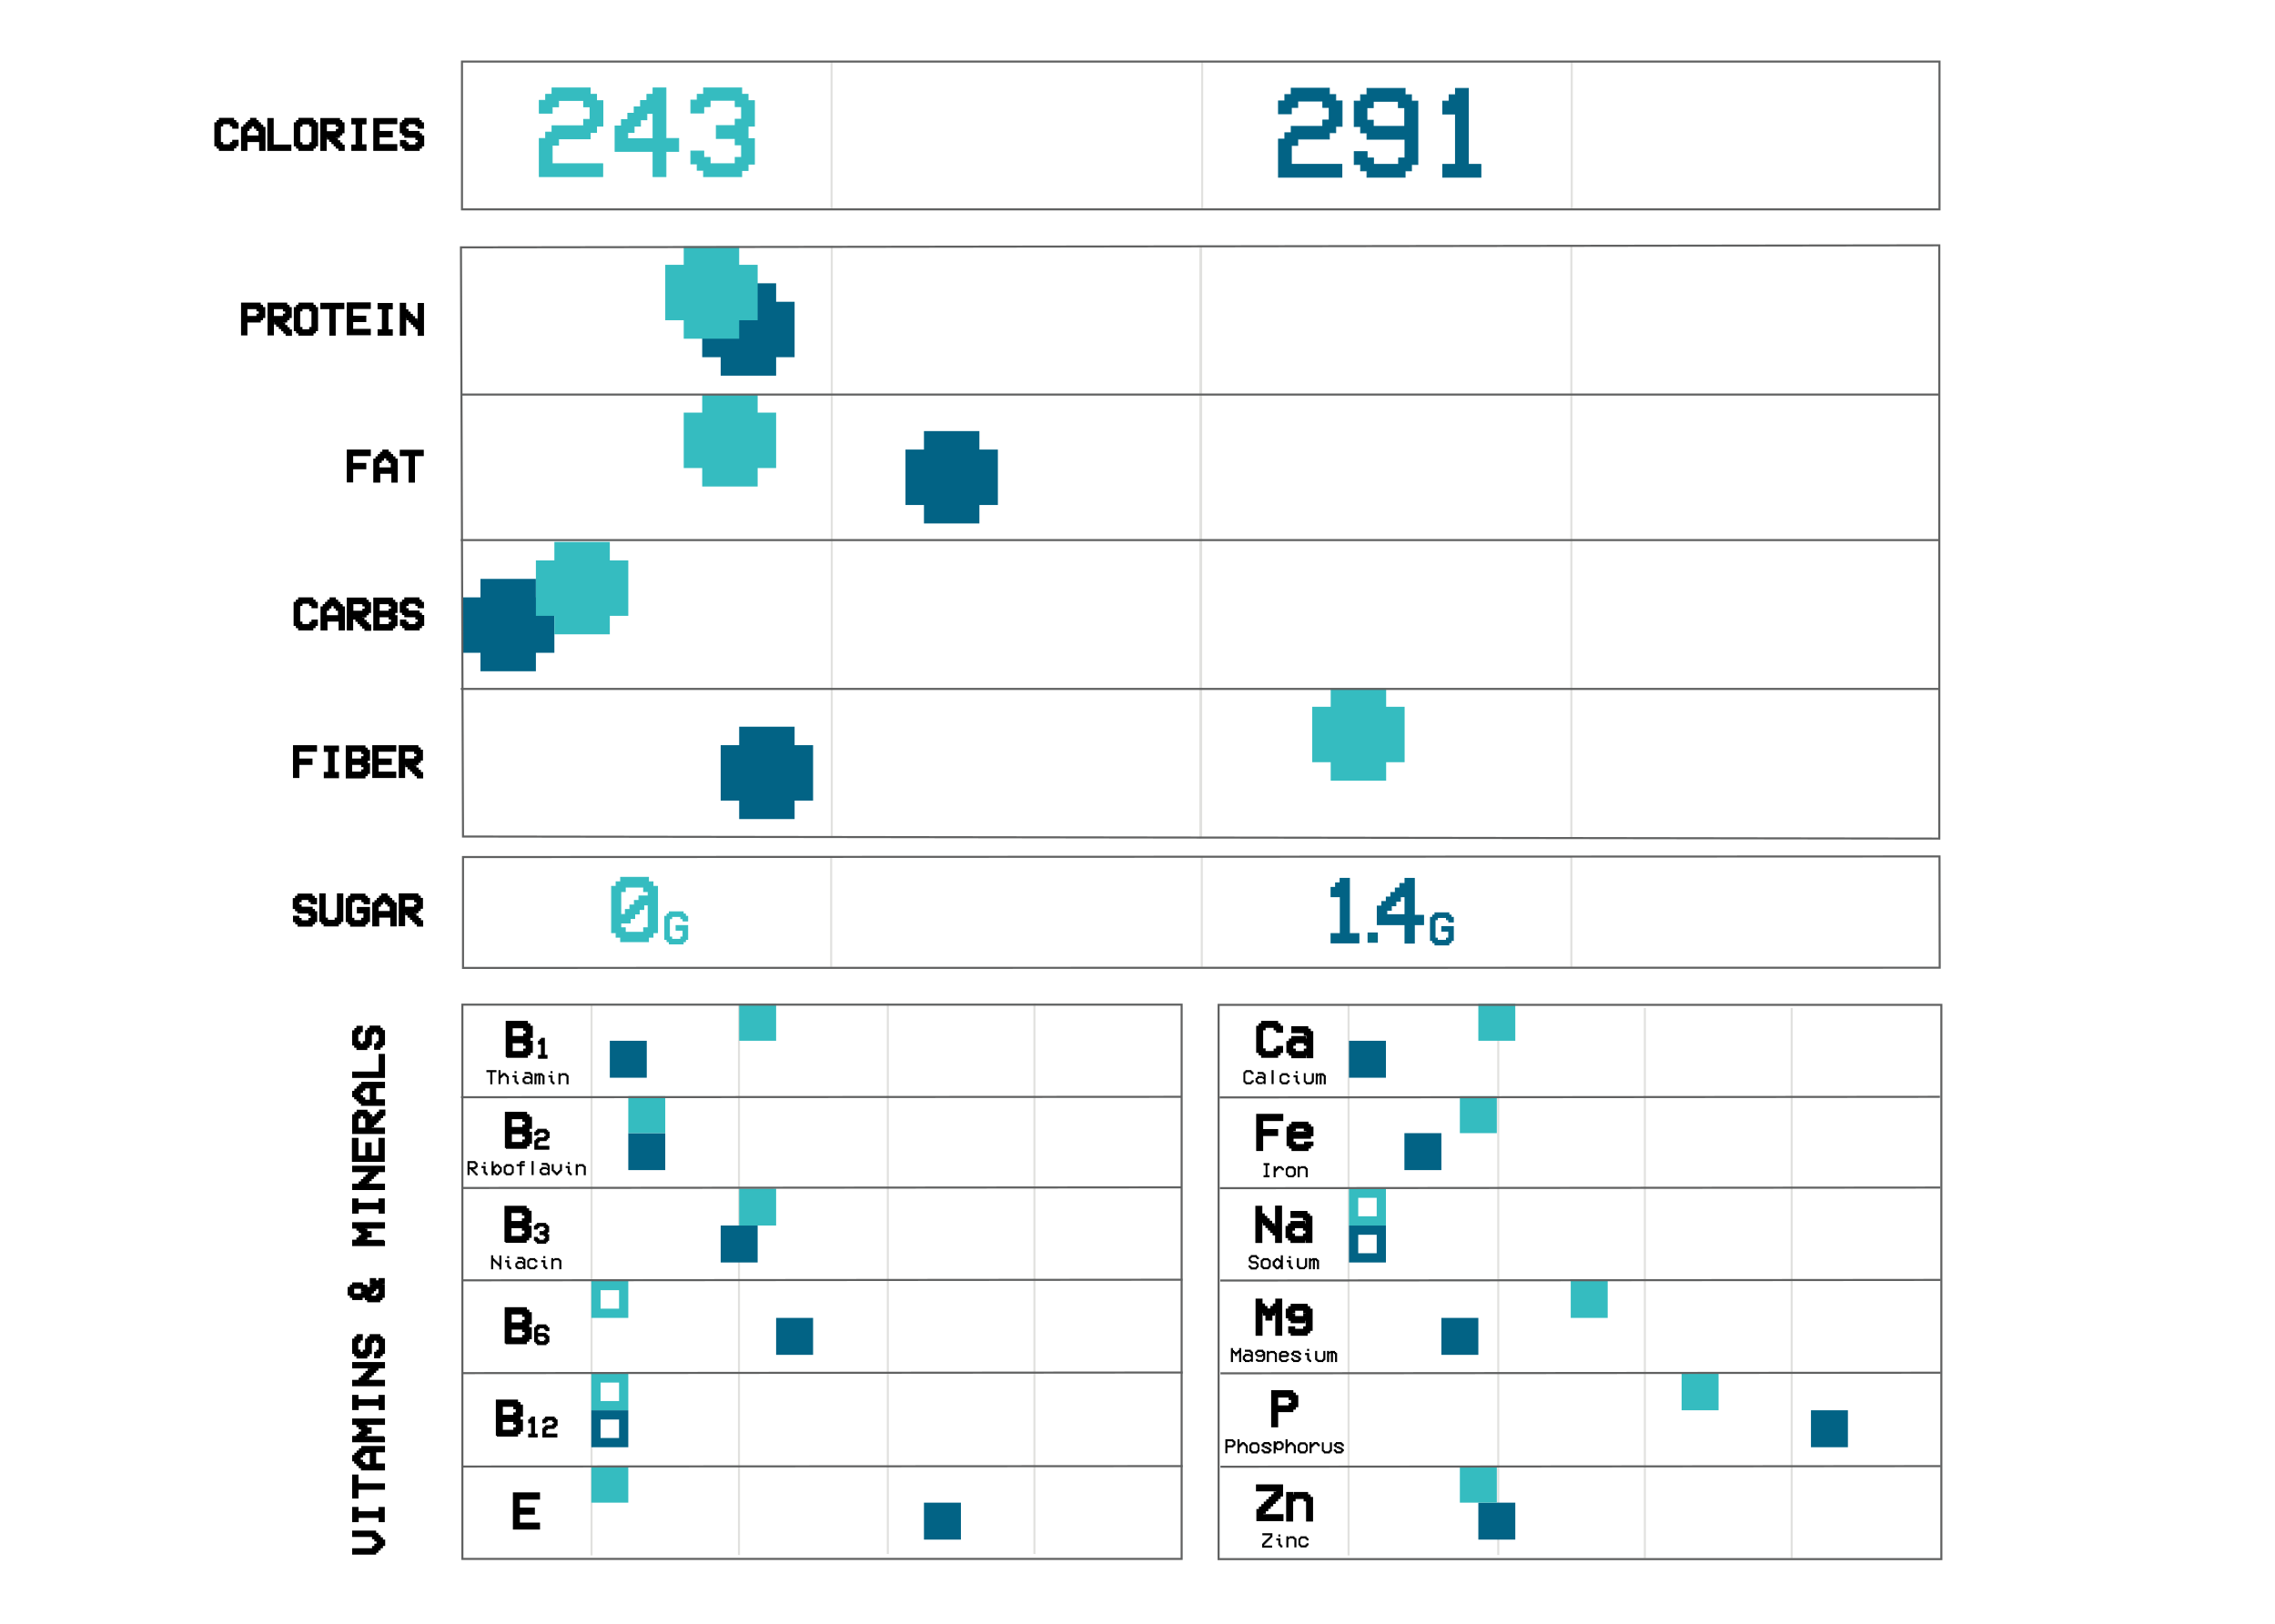 <?xml version="1.0" encoding="utf-8"?>
<!-- Generator: Adobe Illustrator 25.2.3, SVG Export Plug-In . SVG Version: 6.00 Build 0)  -->
<svg version="1.1" xmlns="http://www.w3.org/2000/svg" xmlns:xlink="http://www.w3.org/1999/xlink" x="0px" y="0px"
	 viewBox="0 0 1108 791" style="enable-background:new 0 0 1108 791;" xml:space="preserve">
<style type="text/css">
	.st0{opacity:0.15;}
	.st1{opacity:0.15;fill:#BEBFB9;}
	.st2{fill:none;stroke:#E1E1DF;stroke-miterlimit:10;}
	.st3{stroke:#000000;stroke-miterlimit:10;}
	.st4{stroke:#000000;stroke-width:0.5;stroke-miterlimit:10;}
	.st5{fill:#03464F;}
	.st6{fill:#03464F;stroke:#03464F;stroke-width:0.5;stroke-miterlimit:10;}
	.st7{fill:#026385;}
	.st8{fill:#026385;stroke:#026385;stroke-width:0.5;stroke-miterlimit:10;}
	.st9{fill:#036C84;stroke:#026385;stroke-width:0.5;stroke-miterlimit:10;}
	.st10{fill:#018F9F;}
	.st11{fill:#018F9F;stroke:#018F9F;stroke-width:0.5;stroke-miterlimit:10;}
	.st12{fill:#35BCC0;}
	.st13{fill:#35BCC0;stroke:#35BCC0;stroke-width:0.5;stroke-miterlimit:10;}
	.st14{fill:none;stroke:#606161;stroke-miterlimit:10;}
</style>
<g id="layout">
</g>
<g id="GUIDES">
	<line class="st2" x1="404.8" y1="417.5" x2="404.8" y2="471"/>
	<line class="st2" x1="585.3" y1="417.5" x2="585.3" y2="471"/>
	<line class="st2" x1="765.3" y1="417.5" x2="765.3" y2="471"/>
	<line class="st2" x1="405" y1="30" x2="405" y2="102"/>
	<line class="st2" x1="585.5" y1="30" x2="585.5" y2="102"/>
	<line class="st2" x1="765.5" y1="30" x2="765.5" y2="102"/>
	<line class="st2" x1="405.1" y1="119.8" x2="405.1" y2="407.6"/>
	<line class="st2" x1="585" y1="120" x2="585" y2="407.8"/>
	<line class="st2" x1="584.6" y1="120.6" x2="584.6" y2="408.4"/>
	<line class="st2" x1="765.3" y1="120" x2="765.3" y2="407.8"/>
	<g>
		<path class="st3" d="M120,156.5v6.4h-2.1v-15h8.6v1.1h1.1v1.1h1.1v4.3h-1.1v1.1h-1.1v1.1H120z M120,150.1v4.3h5.4v-1.1h1.1v-2.1
			h-1.1v-1.1H120z"/>
		<path class="st3" d="M134,156.5h-1.1v6.4h-2.1v-15h8.6v1.1h1.1v1.1h1.1v4.3h-1.1v1.1h-1.1v1.1h-2.1v1.1h1.1v1.1h1.1v1.1h1.1v1.1
			h1.1v2.1h-2.1v-1.1h-1.1v-1.1h-1.1v-1.1h-1.1v-1.1H135v-1.1H134V156.5z M132.9,150.1v4.3h5.4v-1.1h1.1v-2.1h-1.1v-1.1H132.9z"/>
		<path class="st3" d="M145.8,149v-1.1h6.4v1.1h1.1v1.1h1.1v10.7h-1.1v1.1h-1.1v1.1h-6.4v-1.1h-1.1v-1.1h-1.1v-10.7h1.1V149H145.8z
			 M151.1,150.1h-4.3v1.1h-1.1v8.6h1.1v1.1h4.3v-1.1h1.1v-8.6h-1.1V150.1z"/>
		<path class="st3" d="M160.8,150.1h-4.3v-2.1h10.7v2.1H163V163h-2.1V150.1z"/>
		<path class="st3" d="M180.1,147.9v2.1h-8.6v4.3h6.4v2.1h-6.4v4.3h8.6v2.1h-10.7v-15H180.1z"/>
		<path class="st3" d="M184.4,163v-2.1h2.1v-10.7h-2.1v-2.1h6.4v2.1h-2.1v10.7h2.1v2.1H184.4z"/>
		<path class="st3" d="M197.3,154.4v8.6h-2.1v-15h2.1v3.2h1.1v1.1h1.1v1.1h1.1v1.1h1.1v1.1h1.1v1.1h1.1v-8.6h2.1v15h-2.1v-3.2h-1.1
			v-1.1h-1.1v-1.1h-1.1v-1.1h-1.1v-1.1h-1.1v-1.1H197.3z"/>
	</g>
	<g>
		<path class="st3" d="M180.1,219.6v2.1h-8.6v4.3h6.4v2.1h-6.4v6.4h-2.1v-15H180.1z"/>
		<path class="st3" d="M184.4,234.6h-2.1v-10.7h1.1v-1.1h1.1v-1.1h1.1v-1.1h1.1v-1.1h2.1v1.1h1.1v1.1h1.1v1.1h1.1v1.1h1.1v10.7h-2.1
			v-4.3h-6.4V234.6z M184.4,228.2h6.4V225h-1.1v-1.1h-1.1v-1.1h-2.1v1.1h-1.1v1.1h-1.1V228.2z"/>
		<path class="st3" d="M199.5,221.7h-4.3v-2.1h10.7v2.1h-4.3v12.9h-2.1V221.7z"/>
	</g>
	<g>
		<path class="st3" d="M146.8,304.5h4.3v-1.1h1.1v-1.1h2.1v2.1h-1.1v1.1h-1.1v1.1h-6.4v-1.1h-1.1v-1.1h-1.1v-10.7h1.1v-1.1h1.1v-1.1
			h6.4v1.1h1.1v1.1h1.1v2.1h-2.1v-1.1h-1.1v-1.1h-4.3v1.1h-1.1v8.6h1.1V304.5z"/>
		<path class="st3" d="M158.7,306.6h-2.1v-10.7h1.1v-1.1h1.1v-1.1h1.1v-1.1h1.1v-1.1h2.1v1.1h1.1v1.1h1.1v1.1h1.1v1.1h1.1v10.7h-2.1
			v-4.3h-6.4V306.6z M158.7,300.2h6.4V297H164v-1.1H163v-1.1h-2.1v1.1h-1.1v1.1h-1.1V300.2z"/>
		<path class="st3" d="M172.6,300.2h-1.1v6.4h-2.1v-15h8.6v1.1h1.1v1.1h1.1v4.3h-1.1v1.1H178v1.1h-2.1v1.1h1.1v1.1h1.1v1.1h1.1v1.1
			h1.1v2.1H178v-1.1h-1.1v-1.1h-1.1v-1.1h-1.1v-1.1h-1.1v-1.1h-1.1V300.2z M171.6,293.7v4.3h5.4V297h1.1v-2.1h-1.1v-1.1H171.6z"/>
		<path class="st3" d="M182.3,306.6v-15h8.6v1.1h1.1v1.1h1.1v4.3H192v2.1h1.1v4.3H192v1.1h-1.1v1.1H182.3z M184.4,298h5.4V297h1.1
			v-2.1h-1.1v-1.1h-5.4V298z M184.4,304.5h5.4v-1.1h1.1v-2.1h-1.1v-1.1h-5.4V304.5z"/>
		<path class="st3" d="M204.9,293.7h1.1v2.1h-2.1v-1.1h-1.1v-1.1h-4.3v1.1h-1.1v2.1h1.1v1.1h5.4v1.1h1.1v1.1h1.1v4.3h-1.1v1.1h-1.1
			v1.1h-6.4v-1.1h-1.1v-1.1h-1.1v-2.1h2.1v1.1h1.1v1.1h4.3v-1.1h1.1v-2.1h-1.1v-1.1h-5.4v-1.1h-1.1V298h-1.1v-4.3h1.1v-1.1h1.1v-1.1
			h6.4v1.1h1.1V293.7z"/>
	</g>
	<g>
		<path class="st3" d="M153.9,363.6v2.1h-8.6v4.3h6.4v2.1h-6.4v6.4h-2.1v-15H153.9z"/>
		<path class="st3" d="M158.2,378.6v-2.1h2.1v-10.7h-2.1v-2.1h6.4v2.1h-2.1v10.7h2.1v2.1H158.2z"/>
		<path class="st3" d="M168.9,378.6v-15h8.6v1.1h1.1v1.1h1.1v4.3h-1.1v2.1h1.1v4.3h-1.1v1.1h-1.1v1.1H168.9z M171,370h5.4v-1.1h1.1
			v-2.1h-1.1v-1.1H171V370z M171,376.4h5.4v-1.1h1.1v-2.1h-1.1v-1.1H171V376.4z"/>
		<path class="st3" d="M192.5,363.6v2.1h-8.6v4.3h6.4v2.1h-6.4v4.3h8.6v2.1h-10.7v-15H192.5z"/>
		<path class="st3" d="M197.9,372.1h-1.1v6.4h-2.1v-15h8.6v1.1h1.1v1.1h1.1v4.3h-1.1v1.1h-1.1v1.1h-2.1v1.1h1.1v1.1h1.1v1.1h1.1v1.1
			h1.1v2.1h-2.1v-1.1h-1.1v-1.1h-1.1v-1.1h-1.1v-1.1H199v-1.1h-1.1V372.1z M196.8,365.7v4.3h5.4v-1.1h1.1v-2.1h-1.1v-1.1H196.8z"/>
	</g>
	<g>
		<path class="st3" d="M152.8,437.9h1.1v2.1h-2.1V439h-1.1v-1.1h-4.3v1.1h-1.1v2.1h1.1v1.1h5.4v1.1h1.1v1.1h1.1v4.3h-1.1v1.1h-1.1
			v1.1h-6.4v-1.1h-1.1v-1.1h-1.1v-2.1h2.1v1.1h1.1v1.1h4.3v-1.1h1.1v-2.1h-1.1v-1.1h-5.4v-1.1h-1.1v-1.1h-1.1v-4.3h1.1v-1.1h1.1
			v-1.1h6.4v1.1h1.1V437.9z"/>
		<path class="st3" d="M157.1,448.6H156v-12.9h2.1v11.8h1.1v1.1h4.3v-1.1h1.1v-11.8h2.1v12.9h-1.1v1.1h-1.1v1.1h-6.4v-1.1h-1.1
			V448.6z"/>
		<path class="st3" d="M178.6,437.9h1.1v2.1h-2.1V439h-1.1v-1.1h-4.3v1.1H171v8.6h1.1v1.1h4.3v-1.1h1.1v-3.2h-3.2v-2.1h5.4v6.4h-1.1
			v1.1h-1.1v1.1H171v-1.1H170v-1.1h-1.1v-10.7h1.1v-1.1h1.1v-1.1h6.4v1.1h1.1V437.9z"/>
		<path class="st3" d="M183.9,450.8h-2.1V440h1.1V439h1.1v-1.1h1.1v-1.1h1.1v-1.1h2.1v1.1h1.1v1.1h1.1v1.1h1.1v1.1h1.1v10.7h-2.1
			v-4.3h-6.4V450.8z M183.9,444.3h6.4v-3.2h-1.1V440h-1.1V439h-2.1v1.1H185v1.1h-1.1V444.3z"/>
		<path class="st3" d="M197.9,444.3h-1.1v6.4h-2.1v-15h8.6v1.1h1.1v1.1h1.1v4.3h-1.1v1.1h-1.1v1.1h-2.1v1.1h1.1v1.1h1.1v1.1h1.1v1.1
			h1.1v2.1h-2.1v-1.1h-1.1v-1.1h-1.1v-1.1h-1.1v-1.1H199v-1.1h-1.1V444.3z M196.8,437.9v4.3h5.4v-1.1h1.1V439h-1.1v-1.1H196.8z"/>
	</g>
	<g>
		<path class="st3" d="M108.2,70.8h4.3v-1.1h1.1v-1.1h2.1v2.1h-1.1v1.1h-1.1V73h-6.4v-1.1H106v-1.1h-1.1V60.1h1.1V59h1.1v-1.1h6.4
			V59h1.1v1.1h1.1v2.1h-2.1v-1.1h-1.1v-1.1h-4.3v1.1h-1.1v8.6h1.1V70.8z"/>
		<path class="st3" d="M120,73h-2.1V62.2h1.1v-1.1h1.1v-1.1h1.1V59h1.1v-1.1h2.1V59h1.1v1.1h1.1v1.1h1.1v1.1h1.1V73h-2.1v-4.3H120
			V73z M120,66.5h6.4v-3.2h-1.1v-1.1h-1.1v-1.1h-2.1v1.1h-1.1v1.1H120V66.5z"/>
		<path class="st3" d="M130.7,73v-15h2.1v12.9h8.6V73H130.7z"/>
		<path class="st3" d="M145.8,59v-1.1h6.4V59h1.1v1.1h1.1v10.7h-1.1v1.1h-1.1V73h-6.4v-1.1h-1.1v-1.1h-1.1V60.1h1.1V59H145.8z
			 M151.1,60.1h-4.3v1.1h-1.1v8.6h1.1v1.1h4.3v-1.1h1.1v-8.6h-1.1V60.1z"/>
		<path class="st3" d="M159.7,66.5h-1.1V73h-2.1v-15h8.6V59h1.1v1.1h1.1v4.3h-1.1v1.1h-1.1v1.1H163v1.1h1.1v1.1h1.1v1.1h1.1v1.1h1.1
			V73h-2.1v-1.1H164v-1.1H163v-1.1h-1.1v-1.1h-1.1v-1.1h-1.1V66.5z M158.7,60.1v4.3h5.4v-1.1h1.1v-2.1H164v-1.1H158.7z"/>
		<path class="st3" d="M171.6,73v-2.1h2.1V60.1h-2.1v-2.1h6.4v2.1h-2.1v10.7h2.1V73H171.6z"/>
		<path class="st3" d="M193,57.9v2.1h-8.6v4.3h6.4v2.1h-6.4v4.3h8.6V73h-10.7v-15H193z"/>
		<path class="st3" d="M204.9,60.1h1.1v2.1h-2.1v-1.1h-1.1v-1.1h-4.3v1.1h-1.1v2.1h1.1v1.1h5.4v1.1h1.1v1.1h1.1v4.3h-1.1v1.1h-1.1
			V73h-6.4v-1.1h-1.1v-1.1h-1.1v-2.1h2.1v1.1h1.1v1.1h4.3v-1.1h1.1v-2.1h-1.1v-1.1h-5.4v-1.1h-1.1v-1.1h-1.1v-4.3h1.1V59h1.1v-1.1
			h6.4V59h1.1V60.1z"/>
	</g>
	<g>
		<path class="st3" d="M615.9,512.5h4.9v-1.2h1.2V510h2.4v2.4h-1.2v1.2H622v1.2h-7.3v-1.2h-1.2v-1.2h-1.2v-12.2h1.2v-1.2h1.2v-1.2
			h7.3v1.2h1.2v1.2h1.2v2.4H622v-1.2h-1.2v-1.2h-4.9v1.2h-1.2v9.8h1.2V512.5z"/>
		<path class="st3" d="M629.4,514.9v-1.2h-1.2v-1.2h-1.2v-4.9h1.2v-1.2h1.2v-1.2h6.1v1.2h1.2v-2.4h-1.2v-1.2h-6.1v-2.4h7.3v1.2h1.2
			v1.2h1.2v12.2h-2.4v-1.2h-1.2v1.2H629.4z M630.6,512.5h4.9v-1.2h1.2v-2.4h-1.2v-1.2h-4.9v1.2h-1.2v2.4h1.2V512.5z"/>
	</g>
	<g>
		<path d="M607.1,527.2h2v-0.5h0.5v-0.5h1v1H610v0.5h-0.5v0.5h-2.9v-0.5h-0.5v-0.5h-0.5v-4.9h0.5v-0.5h0.5v-0.5h2.9v0.5h0.5v0.5h0.5
			v1h-1v-0.5h-0.5v-0.5h-2v0.5h-0.5v3.9h0.5V527.2z"/>
		<path d="M612.5,528.2v-0.5H612v-0.5h-0.5v-2h0.5v-0.5h0.5v-0.5h2.4v0.5h0.5v-1h-0.5v-0.5h-2.4v-1h2.9v0.5h0.5v0.5h0.5v4.9h-1v-0.5
			h-0.5v0.5H612.5z M613,527.2h2v-0.5h0.5v-1h-0.5v-0.5h-2v0.5h-0.5v1h0.5V527.2z"/>
		<path d="M620.3,521.3v6.8h-1v-6.8H620.3z"/>
		<path d="M627.1,526.7v-0.5h1v1h-0.5v0.5h-0.5v0.5h-2.9v-0.5h-0.5v-0.5h-0.5v-3.4h0.5v-0.5h0.5v-0.5h2.9v0.5h0.5v0.5h0.5v1h-1v-0.5
			h-0.5v-0.5h-2v0.5h-0.5v2.4h0.5v0.5h2v-0.5H627.1z"/>
		<path d="M632.5,527.2h0.5v1h-1v-0.5h-0.5v-0.5H631v-2.4h-1v-1h2v2.9h0.5V527.2z M632,521.8v1h-1v-1H632z"/>
		<path d="M634.9,522.8h1v3.9h0.5v0.5h2v-0.5h0.5v-3.9h1v4.4h-0.5v0.5h-0.5v0.5h-2.9v-0.5h-0.5v-0.5h-0.5V522.8z"/>
		<path d="M641.8,524.3v3.9h-1v-5.4h1v0.5h0.5v-0.5h2.4v0.5h0.5v0.5h0.5v4.4h-1v-3.9h-0.5v-0.5h-0.5v4.4h-1v-4.4h-0.5v0.5H641.8z"/>
	</g>
	<line class="st2" x1="656.8" y1="489.6" x2="656.8" y2="757.7"/>
	<line class="st2" x1="729.7" y1="489.2" x2="729.7" y2="757.5"/>
	<line class="st2" x1="872.6" y1="491" x2="872.6" y2="759"/>
	<line class="st2" x1="801.1" y1="491" x2="801.1" y2="759"/>
	<g>
		<path class="st3" d="M624.5,543.2v2.4h-9.8v4.9h7.3v2.4h-7.3v7.3h-2.4v-17.1H624.5z"/>
		<path class="st3" d="M639.2,556.6v1.2h-1.2v1.2h-1.2v1.2h-7.3v-1.2h-1.2v-1.2h-1.2v-8.5h1.2v-1.2h1.2v-1.2h7.3v1.2h1.2v1.2h1.2
			v3.7h-1.2v1.2h-8.5v2.4h1.2v1.2h4.9v-1.2H639.2z M629.4,550.5v1.2h7.3v-1.2h-1.2v-1.2h-4.9v1.2H629.4z"/>
	</g>
	<g>
		<path d="M615.4,573.5v-1h1v-4.9h-1v-1h2.9v1h-1v4.9h1v1H615.4z"/>
		<path d="M621.3,570.6v2.9h-1v-5.4h1v1h0.5v-0.5h0.5v-0.5h2v0.5h0.5v0.5h0.5v1h-1v-0.5h-0.5v-0.5h-1v0.5h-0.5v0.5h-0.5v0.5H621.3z"
			/>
		<path d="M627.2,573.5v-0.5h-0.5v-0.5h-0.5v-3.4h0.5v-0.5h0.5v-0.5h2.9v0.5h0.5v0.5h0.5v3.4h-0.5v0.5h-0.5v0.5H627.2z M627.6,572.6
			h2v-0.5h0.5v-2.4h-0.5v-0.5h-2v0.5h-0.5v2.4h0.5V572.6z"/>
		<path d="M633,569.6v3.9h-1v-5.4h1v0.5h0.5v-0.5h2.4v0.5h0.5v0.5h0.5v4.4h-1v-3.9h-0.5v-0.5h-2v0.5H633z"/>
	</g>
	<g>
		<path class="st3" d="M614.3,595.2v9.8h-2.4v-17.1h2.4v3.7h1.2v1.2h1.2v1.2h1.2v1.2h1.2v1.2h1.2v1.2h1.2v-9.8h2.4V605h-2.4v-3.7
			h-1.2v-1.2h-1.2v-1.2H618v-1.2h-1.2v-1.2h-1.2v-1.2H614.3z"/>
		<path class="st3" d="M629,605v-1.2h-1.2v-1.2h-1.2v-4.9h1.2v-1.2h1.2v-1.2h6.1v1.2h1.2V594h-1.2v-1.2H629v-2.4h7.3v1.2h1.2v1.2
			h1.2V605h-2.4v-1.2h-1.2v1.2H629z M630.2,602.6h4.9v-1.2h1.2v-2.4h-1.2v-1.2h-4.9v1.2H629v2.4h1.2V602.6z"/>
	</g>
	<g>
		<path d="M612.6,612.4h0.5v1h-1v-0.5h-0.5v-0.5h-2v0.5h-0.5v1h0.5v0.5h2.4v0.5h0.5v0.5h0.5v2h-0.5v0.5h-0.5v0.5h-2.9v-0.5h-0.5
			v-0.5h-0.5v-1h1v0.5h0.5v0.5h2v-0.5h0.5v-1h-0.5v-0.5h-2.4v-0.5h-0.5v-0.5h-0.5v-2h0.5v-0.5h0.5v-0.5h2.9v0.5h0.5V612.4z"/>
		<path d="M615,618.3v-0.5h-0.5v-0.5h-0.5v-3.4h0.5v-0.5h0.5v-0.5h2.9v0.5h0.5v0.5h0.5v3.4h-0.5v0.5H618v0.5H615z M615.5,617.3h2
			v-0.5h0.5v-2.4h-0.5v-0.5h-2v0.5H615v2.4h0.5V617.3z"/>
		<path d="M623.8,613.9v-2.4h1v6.8h-1v-1h-0.5v0.5h-0.5v0.5h-1.5v-0.5h-0.5v-0.5h-0.5v-0.5h-0.5v-2.4h0.5v-0.5h0.5v-0.5h0.5v-0.5
			h1.5v0.5h0.5v0.5H623.8z M621.4,616.8h0.5v0.5h0.5v-0.5h0.5v-0.5h0.5v-1.5h-0.5v-0.5h-0.5v-0.5h-0.5v0.5h-0.5v0.5h-0.5v1.5h0.5
			V616.8z"/>
		<path d="M629.2,617.3h0.5v1h-1v-0.5h-0.5v-0.5h-0.5v-2.4h-1v-1h2v2.9h0.5V617.3z M628.7,611.9v1h-1v-1H628.7z"/>
		<path d="M631.6,612.9h1v3.9h0.5v0.5h2v-0.5h0.5v-3.9h1v4.4H636v0.5h-0.5v0.5h-2.9v-0.5h-0.5v-0.5h-0.5V612.9z"/>
		<path d="M638.5,614.4v3.9h-1v-5.4h1v0.5h0.5v-0.5h2.4v0.5h0.5v0.5h0.5v4.4h-1v-3.9h-0.5v-0.5h-0.5v4.4h-1v-4.4H639v0.5H638.5z"/>
	</g>
	<g>
		<path class="st3" d="M614.4,650.2H612v-17.1h2.4v2.4h1.2v1.2h1.2v1.2h2.4v-1.2h1.2v-1.2h1.2v-2.4h2.4v17.1h-2.4v-11h-1.2v1.2h-1.2
			v2.4h-2.4v-2.4h-1.2v-1.2h-1.2V650.2z"/>
		<path class="st3" d="M629.1,649h-1.2v-2.4h2.4v1.2h4.9v-1.2h1.2v-3.7h-1.2v1.2h-6.1v-1.2h-1.2v-1.2h-1.2V638h1.2v-1.2h1.2v-1.2
			h7.3v1.2h1.2v1.2h1.2v9.8h-1.2v1.2h-1.2v1.2h-7.3V649z M636.4,640.5v-1.2h-1.2V638h-4.9v1.2h-1.2v1.2h1.2v1.2h4.9v-1.2H636.4z"/>
	</g>
	<g>
		<path d="M600.5,663.5h-1v-6.8h1v1h0.5v0.5h0.5v0.5h1v-0.5h0.5v-0.5h0.5v-1h1v6.8h-1v-4.4h-0.5v0.5h-0.5v1h-1v-1h-0.5v-0.5h-0.5
			V663.5z"/>
		<path d="M606.3,663.5V663h-0.5v-0.5h-0.5v-2h0.5v-0.5h0.5v-0.5h2.4v0.5h0.5v-1h-0.5v-0.5h-2.4v-1h2.9v0.5h0.5v0.5h0.5v4.9h-1V663
			h-0.5v0.5H606.3z M606.8,662.5h2V662h0.5v-1h-0.5v-0.5h-2v0.5h-0.5v1h0.5V662.5z"/>
		<path d="M612.2,663h-0.5v-1h1v0.5h2V662h0.5v-1.5h-0.5v0.5h-2.4v-0.5h-0.5v-0.5h-0.5v-1.5h0.5v-0.5h0.5v-0.5h2.9v0.5h0.5v0.5h0.5
			v3.9h-0.5v0.5h-0.5v0.5h-2.9V663z M615.1,659.6v-0.5h-0.5v-0.5h-2v0.5h-0.5v0.5h0.5v0.5h2v-0.5H615.1z"/>
		<path d="M618,659.6v3.9h-1v-5.4h1v0.5h0.5v-0.5h2.4v0.5h0.5v0.5h0.5v4.4h-1v-3.9h-0.5v-0.5h-2v0.5H618z"/>
		<path d="M627.8,662v0.5h-0.5v0.5h-0.5v0.5h-2.9V663h-0.5v-0.5h-0.5v-3.4h0.5v-0.5h0.5v-0.5h2.9v0.5h0.5v0.5h0.5v1.5h-0.5v0.5h-3.4
			v1h0.5v0.5h2V662H627.8z M623.9,659.6v0.5h2.9v-0.5h-0.5v-0.5h-2v0.5H623.9z"/>
		<path d="M629.3,662.5h-0.5v-1h1v0.5h0.5v0.5h2v-1h-1V661h-1v-0.5h-1v-0.5h-0.5v-1h0.5v-0.5h0.5v-0.5h2.9v0.5h0.5v0.5h0.5v1h-1
			v-0.5h-0.5v-0.5h-2v1h1.5v0.5h1v0.5h0.5v0.5h0.5v1h-0.5v0.5h-0.5v0.5h-2.9V663h-0.5V662.5z"/>
		<path d="M638.1,662.5h0.5v1h-1V663h-0.5v-0.5h-0.5v-2.4h-1v-1h2v2.9h0.5V662.5z M637.6,657.1v1h-1v-1H637.6z"/>
		<path d="M640.5,658.1h1v3.9h0.5v0.5h2V662h0.5v-3.9h1v4.4h-0.5v0.5h-0.5v0.5h-2.9V663H641v-0.5h-0.5V658.1z"/>
		<path d="M647.3,659.6v3.9h-1v-5.4h1v0.5h0.5v-0.5h2.4v0.5h0.5v0.5h0.5v4.4h-1v-3.9h-0.5v-0.5h-0.5v4.4h-1v-4.4h-0.5v0.5H647.3z"/>
	</g>
	<g>
		<path class="st3" d="M622,687.5v7.3h-2.4v-17.1h9.8v1.2h1.2v1.2h1.2v4.9h-1.2v1.2h-1.2v1.2H622z M622,680.2v4.9h6.1v-1.2h1.2v-2.4
			h-1.2v-1.2H622z"/>
	</g>
	<g>
		<path d="M597.8,705v2.9h-1v-6.8h3.9v0.5h0.5v0.5h0.5v2h-0.5v0.5h-0.5v0.5H597.8z M597.8,702.1v2h2.4v-0.5h0.5v-1h-0.5v-0.5H597.8z
			"/>
		<path d="M603.7,705v2.9h-1v-6.8h1v2.4h0.5v-0.5h0.5v-0.5h1.5v0.5h0.5v0.5h0.5v0.5h0.5v3.9h-1v-3.4h-0.5v-0.5h-0.5v-0.5h-0.5v0.5
			h-0.5v0.5h-0.5v0.5H603.7z"/>
		<path d="M609.5,708v-0.5h-0.5V707h-0.5v-3.4h0.5v-0.5h0.5v-0.5h2.9v0.5h0.5v0.5h0.5v3.4H613v0.5h-0.5v0.5H609.5z M610,707h2v-0.5
			h0.5v-2.4H612v-0.5h-2v0.5h-0.5v2.4h0.5V707z"/>
		<path d="M614.9,707h-0.5v-1h1v0.5h0.5v0.5h2v-1h-1v-0.5h-1V705h-1v-0.5h-0.5v-1h0.5v-0.5h0.5v-0.5h2.9v0.5h0.5v0.5h0.5v1h-1v-0.5
			h-0.5v-0.5h-2v1h1.5v0.5h1v0.5h0.5v0.5h0.5v1h-0.5v0.5h-0.5v0.5h-2.9v-0.5h-0.5V707z"/>
		<path d="M621.3,706v2h-1v-5.9h1v0.5h0.5v-0.5h2.4v0.5h0.5v0.5h0.5v2.4h-0.5v0.5h-0.5v0.5h-2.4V706H621.3z M624.2,703.6h-0.5v-0.5
			h-1.5v0.5h-0.5v1.5h0.5v0.5h1.5V705h0.5V703.6z"/>
		<path d="M627.1,705v2.9h-1v-6.8h1v2.4h0.5v-0.5h0.5v-0.5h1.5v0.5h0.5v0.5h0.5v0.5h0.5v3.9h-1v-3.4h-0.5v-0.5h-0.5v-0.5h-0.5v0.5
			h-0.5v0.5h-0.5v0.5H627.1z"/>
		<path d="M633,708v-0.5h-0.5V707H632v-3.4h0.5v-0.5h0.5v-0.5h2.9v0.5h0.5v0.5h0.5v3.4h-0.5v0.5h-0.5v0.5H633z M633.5,707h2v-0.5
			h0.5v-2.4h-0.5v-0.5h-2v0.5H633v2.4h0.5V707z"/>
		<path d="M638.8,705v2.9h-1v-5.4h1v1h0.5v-0.5h0.5v-0.5h2v0.5h0.5v0.5h0.5v1h-1v-0.5h-0.5v-0.5h-1v0.5h-0.5v0.5h-0.5v0.5H638.8z"/>
		<path d="M643.7,702.6h1v3.9h0.5v0.5h2v-0.5h0.5v-3.9h1v4.4h-0.5v0.5h-0.5v0.5h-2.9v-0.5h-0.5V707h-0.5V702.6z"/>
		<path d="M650.1,707h-0.5v-1h1v0.5h0.5v0.5h2v-1h-1v-0.5h-1V705h-1v-0.5h-0.5v-1h0.5v-0.5h0.5v-0.5h2.9v0.5h0.5v0.5h0.5v1h-1v-0.5
			H653v-0.5h-2v1h1.5v0.5h1v0.5h0.5v0.5h0.5v1H654v0.5h-0.5v0.5h-2.9v-0.5h-0.5V707z"/>
	</g>
	<g>
		<path class="st3" d="M622,727.2V726h-9.8v-2.4h12.2v4.9h-1.2v1.2H622v1.2h-1.2v1.2h-1.2v1.2h-1.2v1.2h-1.2v1.2h-1.2v1.2h-1.2v1.2
			h9.8v2.4h-12.2v-4.9h1.2v-1.2h1.2v-1.2h1.2v-1.2h1.2v-1.2h1.2v-1.2h1.2v-1.2h1.2v-1.2H622z"/>
		<path class="st3" d="M629.3,730.9v9.8h-2.4v-13.4h2.4v1.2h1.2v-1.2h6.1v1.2h1.2v1.2h1.2v11h-2.4v-9.8h-1.2v-1.2h-4.9v1.2H629.3z"
			/>
	</g>
	<g>
		<path d="M618.7,748.4v-0.5h-3.9v-1h4.9v2h-0.5v0.5h-0.5v0.5h-0.5v0.5h-0.5v0.5h-0.5v0.5h-0.5v0.5h-0.5v0.5h-0.5v0.5h3.9v1h-4.9v-2
			h0.5v-0.5h0.5v-0.5h0.5v-0.5h0.5v-0.5h0.5v-0.5h0.5v-0.5h0.5v-0.5H618.7z"/>
		<path d="M624.1,752.8h0.5v1h-1v-0.5h-0.5v-0.5h-0.5v-2.4h-1v-1h2v2.9h0.5V752.8z M623.6,747.5v1h-1v-1H623.6z"/>
		<path d="M627.5,749.9v3.9h-1v-5.4h1v0.5h0.5v-0.5h2.4v0.5h0.5v0.5h0.5v4.4h-1v-3.9h-0.5v-0.5h-2v0.5H627.5z"/>
		<path d="M636.3,752.3v-0.5h1v1h-0.5v0.5h-0.5v0.5h-2.9v-0.5h-0.5v-0.5h-0.5v-3.4h0.5v-0.5h0.5v-0.5h2.9v0.5h0.5v0.5h0.5v1h-1v-0.5
			h-0.5v-0.5h-2v0.5h-0.5v2.4h0.5v0.5h2v-0.5H636.3z"/>
	</g>
	<g>
		<path class="st3" d="M246.8,514.9v-17.1h9.8v1.2h1.2v1.2h1.2v4.9h-1.2v2.4h1.2v4.9h-1.2v1.2h-1.2v1.2H246.8z M249.2,505.2h6.1
			v-1.2h1.2v-2.4h-1.2v-1.2h-6.1V505.2z M249.2,512.5h6.1v-1.2h1.2v-2.4h-1.2v-1.2h-6.1V512.5z"/>
		<path class="st4" d="M265,514.1h1.4v1.4h-4.1v-1.4h1.4v-5.5h-1.4v-1.4h0.7v-0.7h0.7v-0.7h1.4V514.1z"/>
	</g>
	<g>
		<path d="M238.9,522.3h-2v-1h4.9v1h-2v5.9h-1V522.3z"/>
		<path d="M243.8,525.2v2.9h-1v-6.8h1v2.4h0.5v-0.5h0.5v-0.5h1.5v0.5h0.5v0.5h0.5v0.5h0.5v3.9h-1v-3.4h-0.5v-0.5h-0.5v-0.5h-0.5v0.5
			h-0.5v0.5h-0.5v0.5H243.8z"/>
		<path d="M252.1,527.2h0.5v1h-1v-0.5h-0.5v-0.5h-0.5v-2.4h-1v-1h2v2.9h0.5V527.2z M251.6,521.8v1h-1v-1H251.6z"/>
		<path d="M255.5,528.2v-0.5H255v-0.5h-0.5v-2h0.5v-0.5h0.5v-0.5h2.4v0.5h0.5v-1h-0.5v-0.5h-2.4v-1h2.9v0.5h0.5v0.5h0.5v4.9h-1v-0.5
			h-0.5v0.5H255.5z M256,527.2h2v-0.5h0.5v-1h-0.5v-0.5h-2v0.5h-0.5v1h0.5V527.2z"/>
		<path d="M261.3,524.3v3.9h-1v-5.4h1v0.5h0.5v-0.5h2.4v0.5h0.5v0.5h0.5v4.4h-1v-3.9h-0.5v-0.5h-0.5v4.4h-1v-4.4h-0.5v0.5H261.3z"/>
		<path d="M269.6,527.2h0.5v1h-1v-0.5h-0.5v-0.5h-0.5v-2.4h-1v-1h2v2.9h0.5V527.2z M269.1,521.8v1h-1v-1H269.1z"/>
		<path d="M273,524.3v3.9h-1v-5.4h1v0.5h0.5v-0.5h2.4v0.5h0.5v0.5h0.5v4.4h-1v-3.9h-0.5v-0.5h-2v0.5H273z"/>
	</g>
	<line class="st2" x1="288.1" y1="489.5" x2="288.1" y2="757.7"/>
	<line class="st2" x1="359.9" y1="489" x2="359.9" y2="757.5"/>
	<line class="st2" x1="503.8" y1="488.8" x2="503.8" y2="757"/>
	<line class="st2" x1="432.4" y1="488.8" x2="432.4" y2="757"/>
	<g>
		<path class="st3" d="M246.2,605v-17.1h9.8v1.2h1.2v1.2h1.2v4.9h-1.2v2.4h1.2v4.9h-1.2v1.2h-1.2v1.2H246.2z M248.6,595.3h6.1V594
			h1.2v-2.4h-1.2v-1.2h-6.1V595.3z M248.6,602.6h6.1v-1.2h1.2v-2.4h-1.2v-1.2h-6.1V602.6z"/>
		<path class="st4" d="M261,604.2h-0.7v-1.4h1.4v0.7h0.7v0.7h2.7v-0.7h0.7v-1.4h-0.7v-0.7H263v-1.4h2.1v-0.7h0.7V598h-0.7v-0.7h-2.7
			v0.7h-0.7v0.7h-1.4v-1.4h0.7v-0.7h0.7V596h4.1v0.7h0.7v0.7h0.7v2.7h-0.7v1.4h0.7v2.7h-0.7v0.7h-0.7v0.7h-4.1v-0.7H261V604.2z"/>
	</g>
	<g>
		<path d="M240.2,614.4v3.9h-1v-6.8h1v1.5h0.5v0.5h0.5v0.5h0.5v0.5h0.5v0.5h0.5v0.5h0.5v-3.9h1v6.8h-1v-1.5h-0.5v-0.5h-0.5v-0.5
			h-0.5v-0.5h-0.5v-0.5h-0.5v-0.5H240.2z"/>
		<path d="M248.5,617.3h0.5v1h-1v-0.5h-0.5v-0.5H247v-2.4h-1v-1h2v2.9h0.5V617.3z M248,611.9v1h-1v-1H248z"/>
		<path d="M251.9,618.3v-0.5h-0.5v-0.5H251v-2h0.5v-0.5h0.5v-0.5h2.4v0.5h0.5v-1h-0.5v-0.5h-2.4v-1h2.9v0.5h0.5v0.5h0.5v4.9h-1v-0.5
			h-0.5v0.5H251.9z M252.4,617.3h2v-0.5h0.5v-1h-0.5v-0.5h-2v0.5h-0.5v1h0.5V617.3z"/>
		<path d="M260.7,616.8v-0.5h1v1h-0.5v0.5h-0.5v0.5h-2.9v-0.5h-0.5v-0.5h-0.5v-3.4h0.5v-0.5h0.5v-0.5h2.9v0.5h0.5v0.5h0.5v1h-1v-0.5
			h-0.5v-0.5h-2v0.5h-0.5v2.4h0.5v0.5h2v-0.5H260.7z"/>
		<path d="M266.1,617.3h0.5v1h-1v-0.5h-0.5v-0.5h-0.5v-2.4h-1v-1h2v2.9h0.5V617.3z M265.6,611.9v1h-1v-1H265.6z"/>
		<path d="M269.5,614.4v3.9h-1v-5.4h1v0.5h0.5v-0.5h2.4v0.5h0.5v0.5h0.5v4.4h-1v-3.9H272v-0.5h-2v0.5H269.5z"/>
	</g>
	<g>
		<path class="st3" d="M246.3,654.4v-17.1h9.8v1.2h1.2v1.2h1.2v4.9h-1.2v2.4h1.2v4.9h-1.2v1.2h-1.2v1.2H246.3z M248.7,644.7h6.1
			v-1.2h1.2V641h-1.2v-1.2h-6.1V644.7z M248.7,652h6.1v-1.2h1.2v-2.4h-1.2v-1.2h-6.1V652z"/>
		<path class="st4" d="M265.9,654.3v0.7h-4.1v-0.7h-0.7v-0.7h-0.7v-6.8h0.7v-0.7h0.7v-0.7h4.1v0.7h0.7v0.7h0.7v1.4h-1.4v-0.7h-0.7
			v-0.7h-2.7v0.7h-0.7v2.1h4.1v0.7h0.7v0.7h0.7v2.7h-0.7v0.7H265.9z M262.5,653.6h2.7v-0.7h0.7v-1.4h-0.7v-0.7h-3.4v2.1h0.7V653.6z"
			/>
	</g>
	<g>
		<path class="st3" d="M242,699.4v-17.1h9.8v1.2h1.2v1.2h1.2v4.9H253v2.4h1.2v4.9H253v1.2h-1.2v1.2H242z M244.4,689.7h6.1v-1.2h1.2
			V686h-1.2v-1.2h-6.1V689.7z M244.4,697h6.1v-1.2h1.2v-2.4h-1.2v-1.2h-6.1V697z"/>
		<path class="st4" d="M260.2,698.6h1.4v1.4h-4.1v-1.4h1.4v-5.5h-1.4v-1.4h0.7v-0.7h0.7v-0.7h1.4V698.6z"/>
		<path class="st4" d="M265.7,698.6h5.5v1.4h-6.8v-4.1h0.7v-0.7h0.7v-0.7h3.4v-0.7h0.7v-1.4h-0.7v-0.7h-2.7v0.7h-0.7v0.7h-1.4v-1.4
			h0.7v-0.7h0.7v-0.7h4.1v0.7h0.7v0.7h0.7v2.7h-0.7v0.7h-0.7v0.7h-3.4v0.7h-0.7V698.6z"/>
	</g>
	<g>
		<path class="st3" d="M262.5,727.6v2.4h-9.8v4.9h7.3v2.4h-7.3v4.9h9.8v2.4h-12.2v-17.1H262.5z"/>
	</g>
	<g>
		<path class="st3" d="M246.4,559.2v-17.1h9.8v1.2h1.2v1.2h1.2v4.9h-1.2v2.4h1.2v4.9h-1.2v1.2h-1.2v1.2H246.4z M248.8,549.5h6.1
			v-1.2h1.2v-2.4h-1.2v-1.2h-6.1V549.5z M248.8,556.8h6.1v-1.2h1.2v-2.4h-1.2v-1.2h-6.1V556.8z"/>
		<path class="st4" d="M261.8,558.4h5.5v1.4h-6.8v-4.1h0.7V555h0.7v-0.7h3.4v-0.7h0.7v-1.4h-0.7v-0.7h-2.7v0.7h-0.7v0.7h-1.4v-1.4
			h0.7v-0.7h0.7v-0.7h4.1v0.7h0.7v0.7h0.7v2.7h-0.7v0.7h-0.7v0.7h-3.4v0.7h-0.7V558.4z"/>
	</g>
	<g>
		<path d="M229.2,569.5h-0.5v2.9h-1v-6.8h3.9v0.5h0.5v0.5h0.5v2h-0.5v0.5h-0.5v0.5h-1v0.5h0.5v0.5h0.5v0.5h0.5v0.5h0.5v1h-1V572
			h-0.5v-0.5h-0.5V571h-0.5v-0.5h-0.5V570h-0.5V569.5z M228.7,566.6v2h2.4v-0.5h0.5v-1h-0.5v-0.5H228.7z"/>
		<path d="M237,571.5h0.5v1h-1V572H236v-0.5h-0.5V569h-1v-1h2v2.9h0.5V571.5z M236.5,566.1v1h-1v-1H236.5z"/>
		<path d="M240.4,571.5v1h-1v-6.8h1v2.4h0.5v-0.5h0.5v-0.5h1.5v0.5h0.5v0.5h0.5v0.5h0.5v2.4h-0.5v0.5h-0.5v0.5h-0.5v0.5h-1.5V572
			h-0.5v-0.5H240.4z M241.9,571.5h0.5V571h0.5v-0.5h0.5V569h-0.5v-0.5h-0.5v-0.5h-0.5v0.5h-0.5v0.5h-0.5v1.5h0.5v0.5h0.5V571.5z"/>
		<path d="M246.3,572.5V572h-0.5v-0.5h-0.5v-3.4h0.5v-0.5h0.5v-0.5h2.9v0.5h0.5v0.5h0.5v3.4h-0.5v0.5h-0.5v0.5H246.3z M246.8,571.5
			h2V571h0.5v-2.4h-0.5v-0.5h-2v0.5h-0.5v2.4h0.5V571.5z"/>
		<path d="M254.1,572.5h-1v-4.4h-1.5v-1h1.5v-1h0.5v-0.5h2v1h-1.5v0.5h1.5v1h-1.5V572.5z"/>
		<path d="M259.9,565.6v6.8h-1v-6.8H259.9z"/>
		<path d="M263.8,572.5V572h-0.5v-0.5h-0.5v-2h0.5V569h0.5v-0.5h2.4v0.5h0.5v-1h-0.5v-0.5h-2.4v-1h2.9v0.5h0.5v0.5h0.5v4.9h-1V572
			h-0.5v0.5H263.8z M264.3,571.5h2V571h0.5v-1h-0.5v-0.5h-2v0.5h-0.5v1h0.5V571.5z"/>
		<path d="M268.7,567.1h1v2.9h0.5v0.5h0.5v0.5h1v-0.5h0.5V570h0.5v-2.9h1v3.4h-0.5v0.5h-0.5v0.5h-0.5v0.5h-0.5v0.5h-1V572h-0.5v-0.5
			h-0.5V571h-0.5v-0.5h-0.5V567.1z"/>
		<path d="M278,571.5h0.5v1h-1V572H277v-0.5h-0.5V569h-1v-1h2v2.9h0.5V571.5z M277.5,566.1v1h-1v-1H277.5z"/>
		<path d="M281.4,568.6v3.9h-1v-5.4h1v0.5h0.5v-0.5h2.4v0.5h0.5v0.5h0.5v4.4h-1v-3.9h-0.5v-0.5h-2v0.5H281.4z"/>
	</g>
	<g>
		<path class="st3" d="M182.7,755.7v1.1H172v-2.1h9.7v-1.1h1.1v-1.1h1.1v-2.1h-1.1v-1.1h-1.1v-1.1H172v-2.1h10.7v1.1h1.1v1.1h1.1
			v1.1h1.1v1.1h1.1v2.1h-1.1v1.1h-1.1v1.1h-1.1v1.1H182.7z"/>
		<path class="st3" d="M187,741h-2.1v-2.1h-10.7v2.1H172v-6.4h2.1v2.1h10.7v-2.1h2.1V741z"/>
		<path class="st3" d="M174.1,725.2v4.3H172v-10.7h2.1v4.3H187v2.1H174.1z"/>
		<path class="st3" d="M187,713.7v2.1h-10.7v-1.1h-1.1v-1.1h-1.1v-1.1h-1.1v-1.1H172v-2.1h1.1v-1.1h1.1v-1.1h1.1v-1.1h1.1v-1.1H187
			v2.1h-4.3v6.4H187z M180.6,713.7v-6.4h-3.2v1.1h-1.1v1.1h-1.1v2.1h1.1v1.1h1.1v1.1H180.6z"/>
		<path class="st3" d="M187,700v2.1h-15V700h2.1V699h1.1v-1.1h1.1v-2.1h-1.1v-1.1h-1.1v-1.1H172v-2.1h15v2.1h-9.7v1.1h1.1v1.1h2.1
			v2.1h-2.1v1.1h-1.1v1.1H187z"/>
		<path class="st3" d="M187,686.4h-2.1v-2.1h-10.7v2.1H172v-6.4h2.1v2.1h10.7v-2.1h2.1V686.4z"/>
		<path class="st3" d="M178.4,672.7h8.6v2.1h-15v-2.1h3.2v-1.1h1.1v-1.1h1.1v-1.1h1.1v-1.1h1.1v-1.1h1.1v-1.1H172v-2.1h15v2.1h-3.2
			v1.1h-1.1v1.1h-1.1v1.1h-1.1v1.1h-1.1v1.1h-1.1V672.7z"/>
		<path class="st3" d="M174.1,651.5v-1.1h2.1v2.1h-1.1v1.1h-1.1v4.3h1.1v1.1h2.1V658h1.1v-5.4h1.1v-1.1h1.1v-1.1h4.3v1.1h1.1v1.1
			h1.1v6.4h-1.1v1.1h-1.1v1.1h-2.1V659h1.1V658h1.1v-4.3h-1.1v-1.1h-2.1v1.1h-1.1v5.4h-1.1v1.1h-1.1v1.1h-4.3v-1.1h-1.1V659H172
			v-6.4h1.1v-1.1H174.1z"/>
		<path class="st3" d="M180.6,627.4v-1.1h1.1v-1.1h-1.1v-2.1h2.1v1.1h2.1v-1.1h2.1v2.1h-1.1v1.1h1.1v5.4h-1.1v1.1h-1.1v1.1h-5.4
			v-1.1h-1.1v-1.1h-2.1v1.1H172v-1.1h-1.1v-1.1h-1.1v-3.2h1.1v-1.1h1.1v-1.1h4.3v1.1h2.1v1.1H180.6z M172,627.4v3.2h4.3v-1.1h1.1
			v-1.1h-1.1v-1.1H172z M182.7,627.4v1.1h-1.1v1.1h-1.1v2.1h3.2v-1.1h1.1v-3.2H182.7z"/>
		<path class="st3" d="M187,604.4v2.1h-15v-2.1h2.1v-1.1h1.1v-1.1h1.1v-2.1h-1.1V599h-1.1V598H172v-2.1h15v2.1h-9.7v1.1h1.1v1.1h2.1
			v2.1h-2.1v1.1h-1.1v1.1H187z"/>
		<path class="st3" d="M187,590.7h-2.1v-2.1h-10.7v2.1H172v-6.4h2.1v2.1h10.7v-2.1h2.1V590.7z"/>
		<path class="st3" d="M178.4,577.1h8.6v2.1h-15v-2.1h3.2V576h1.1v-1.1h1.1v-1.1h1.1v-1.1h1.1v-1.1h1.1v-1.1H172v-2.1h15v2.1h-3.2
			v1.1h-1.1v1.1h-1.1v1.1h-1.1v1.1h-1.1v1.1h-1.1V577.1z"/>
		<path class="st3" d="M172,554.8h2.1v8.6h4.3V557h2.1v6.4h4.3v-8.6h2.1v10.7h-15V554.8z"/>
		<path class="st3" d="M180.6,548.7v1.1h6.4v2.1h-15v-8.6h1.1v-1.1h1.1v-1.1h4.3v1.1h1.1v1.1h1.1v2.1h1.1v-1.1h1.1v-1.1h1.1v-1.1
			h1.1v-1.1h2.1v2.1h-1.1v1.1h-1.1v1.1h-1.1v1.1h-1.1v1.1h-1.1v1.1H180.6z M174.1,549.8h4.3v-5.4h-1.1v-1.1h-2.1v1.1h-1.1V549.8z"/>
		<path class="st3" d="M187,536.1v2.1h-10.7v-1.1h-1.1v-1.1h-1.1V535h-1.1V534H172v-2.1h1.1v-1.1h1.1v-1.1h1.1v-1.1h1.1v-1.1H187
			v2.1h-4.3v6.4H187z M180.6,536.1v-6.4h-3.2v1.1h-1.1v1.1h-1.1v2.1h1.1v1.1h1.1v1.1H180.6z"/>
		<path class="st3" d="M187,524.6h-15v-2.1h12.9v-8.6h2.1V524.6z"/>
		<path class="st3" d="M174.1,501.3v-1.1h2.1v2.1h-1.1v1.1h-1.1v4.3h1.1v1.1h2.1v-1.1h1.1v-5.4h1.1v-1.1h1.1v-1.1h4.3v1.1h1.1v1.1
			h1.1v6.4h-1.1v1.1h-1.1v1.1h-2.1v-2.1h1.1v-1.1h1.1v-4.3h-1.1v-1.1h-2.1v1.1h-1.1v5.4h-1.1v1.1h-1.1v1.1h-4.3v-1.1h-1.1v-1.1H172
			v-6.4h1.1v-1.1H174.1z"/>
	</g>
</g>
<g id="PEANUTS">
</g>
<g id="SUNFLOWER_copy">
	<g>
		<path class="st8" d="M628.9,80.1h24.6v6.2h-30.8V67.8h3.1v-3.1h3.1v-3.1h15.4v-3.1h3.1v-6.2h-3.1v-3.1h-12.3v3.1h-3.1v3.1h-6.2
			v-6.2h3.1v-3.1h3.1v-3.1h18.5v3.1h3.1v3.1h3.1v12.3h-3.1v3.1h-3.1v3.1h-15.4v3.1h-3.1V80.1z"/>
		<path class="st8" d="M662.7,80.1h-3.1v-6.2h6.2V77h3.1v3.1h12.3V77h3.1v-9.2h-18.5v-3.1h-3.1v-3.1h-3.1V49.3h3.1v-3.1h3.1v-3.1
			h18.5v3.1h3.1v3.1h3.1v30.8h-3.1v3.1h-3.1v3.1h-18.5v-3.1h-3.1V80.1z M684.2,61.6v-9.2h-3.1v-3.1h-12.3v3.1h-3.1v6.2h3.1v3H684.2z
			"/>
		<path class="st8" d="M715,80.1h6.2v6.2h-18.5v-6.2h6.2V55.5h-6.2v-6.2h3.1v-3.1h3.1v-3.1h6.2V80.1z"/>
	</g>
	<g>
		<path class="st8" d="M657.3,454.8h4.5v4.5h-13.5v-4.5h4.5v-18h-4.5v-4.5h2.2v-2.2h2.2v-2.2h4.5V454.8z"/>
		<path class="st8" d="M684.3,430.1v-2.2h4.5v18h4.5v4.5h-4.5v9h-4.5v-9h-13.5v-9h2.2v-2.2h2.2v-2.2h2.2v-2.2h2.2v-2.2h2.2v-2.2
			H684.3z M684.3,445.8v-9H682v2.2h-2.2v2.2h-2.2v2.2h-2.2v2.2H684.3z"/>
		<path class="st8" d="M706.7,446.9h1.1v2.2h-2.2V448h-1.1v-1.1H700v1.1h-1.1v9h1.1v1.1h4.5V457h1.1v-3.4h-3.4v-2.2h5.6v6.7h-1.1
			v1.1h-1.1v1.1h-6.7v-1.1h-1.1v-1.1h-1.1v-11.2h1.1v-1.1h1.1v-1.1h6.7v1.1h1.1V446.9z"/>
	</g>
	<g>
		<path class="st9" d="M670.8,454.5v4.5h-4.5v-4.5H670.8z"/>
	</g>
	<polygon class="st7" points="378,147 378,138 369,138 360,138 351,138 351,147 342,147 342,156 342,165 342,174 351,174 351,183 
		360,183 369,183 378,183 378,174 387,174 387,165 387,156 387,147 	"/>
	<polygon class="st7" points="477,219 477,210 468,210 459,210 450,210 450,219 441,219 441,228 441,237 441,246 450,246 450,255 
		459,255 468,255 477,255 477,246 486,246 486,237 486,228 486,219 	"/>
	<polygon class="st7" points="261,291 261,282 252,282 243,282 234,282 234,291 225,291 225,300 225,309 225,318 234,318 234,327 
		243,327 252,327 261,327 261,318 270,318 270,309 270,300 270,291 	"/>
	<polygon class="st7" points="387,363 387,354 378,354 369,354 360,354 360,363 351,363 351,372 351,381 351,390 360,390 360,399 
		369,399 378,399 387,399 387,390 396,390 396,381 396,372 396,363 	"/>
	<rect x="297" y="507" class="st7" width="18" height="18"/>
	<path class="st7" d="M288,687v18h18v-18H288z M301.5,700.5h-9v-9h9V700.5z"/>
	<rect x="306" y="552" class="st7" width="18" height="18"/>
	<rect x="351" y="597" class="st7" width="18" height="18"/>
	<rect x="378" y="642" class="st7" width="18" height="18"/>
	<rect x="450" y="732" class="st7" width="18" height="18"/>
	<rect x="657" y="507" class="st7" width="18" height="18"/>
	<rect x="684" y="552" class="st7" width="18" height="18"/>
	<path class="st7" d="M657,597v18h18v-18H657z M670.5,610.5h-9v-9h9V610.5z"/>
	<rect x="702" y="642" class="st7" width="18" height="18"/>
	<rect x="882" y="687" class="st7" width="18" height="18"/>
	<rect x="720" y="732" class="st7" width="18" height="18"/>
</g>
<g id="ALMONDS">
</g>
<g id="CHIA">
	<polygon class="st12" points="360,129 360,120 351,120 342,120 333,120 333,129 324,129 324,138 324,147 324,156 333,156 333,165 
		342,165 351,165 360,165 360,156 369,156 369,147 369,138 369,129 	"/>
	<g>
		<path class="st13" d="M268.9,79.8h24.6V86h-30.8V67.5h3.1v-3.1h3.1v-3.1h15.4v-3.1h3.1v-6.2h-3.1v-3.1h-12.3v3.1h-3.1v3.1h-6.2
			v-6.2h3.1V46h3.1v-3.1h18.5V46h3.1v3.1h3.1v12.3h-3.1v3.1h-3.1v3.1h-15.4v3.1h-3.1V79.8z"/>
		<path class="st13" d="M318.1,46v-3.1h6.2v24.6h6.2v6.2h-6.2V86h-6.2V73.7h-18.5V61.4h3.1v-3.1h3.1v-3.1h3.1v-3.1h3.1v-3.1h3.1V46
			H318.1z M318.1,67.5V55.2H315v3.1h-3.1v3.1h-3.1v3.1h-3.1v3.1H318.1z"/>
		<path class="st13" d="M339.6,79.8h-3.1v-6.2h6.2v3.1h3.1v3.1h12.3v-3.1h3.1v-6.2h-3.1v-3.1h-9.2v-6.2h9.2v-3.1h3.1v-6.2h-3.1v-3.1
			h-12.3v3.1h-3.1v3.1h-6.2v-6.2h3.1V46h3.1v-3.1h18.5V46h3.1v3.1h3.1v12.3h-3.1v6.2h3.1v12.3h-3.1v3.1h-3.1V86h-18.5v-3.1h-3.1
			V79.8z"/>
	</g>
	<g>
		<path class="st13" d="M302.3,429.6v-2.2h13.5v2.2h2.2v2.2h2.2v22.5h-2.2v2.2h-2.2v2.2h-13.5v-2.2h-2.2v-2.2h-2.2v-22.5h2.2v-2.2
			H302.3z M304.6,445.3v-2.2h2.2v-2.2h2.2v-2.2h2.2v-2.2h4.5v-2.2h-2.2v-2.2h-9v2.2h-2.2v11.2H304.6z M302.3,449.8v2.2h2.2v2.2h9
			V452h2.2v-11.2h-2.2v2.2h-2.2v2.2h-2.2v2.2h-2.2v2.2H302.3z"/>
		<path class="st13" d="M333.8,446.4h1.1v2.2h-2.2v-1.1h-1.1v-1.1h-4.5v1.1h-1.1v9h1.1v1.1h4.5v-1.1h1.1v-3.4h-3.4v-2.2h5.6v6.7
			h-1.1v1.1h-1.1v1.1h-6.7v-1.1h-1.1v-1.1h-1.1v-11.2h1.1v-1.1h1.1v-1.1h6.7v1.1h1.1V446.4z"/>
	</g>
	<polygon class="st12" points="369,201 369,192 360,192 351,192 342,192 342,201 333,201 333,210 333,219 333,228 342,228 342,237 
		351,237 360,237 369,237 369,228 378,228 378,219 378,210 378,201 	"/>
	<polygon class="st12" points="297,273 297,264 288,264 279,264 270,264 270,273 261,273 261,282 261,291 261,300 270,300 270,309 
		279,309 288,309 297,309 297,300 306,300 306,291 306,282 306,273 	"/>
	<polygon class="st12" points="675.1,344.3 675.1,335.3 666.1,335.3 657.1,335.3 648.1,335.3 648.1,344.3 639.1,344.3 639.1,353.3 
		639.1,362.3 639.1,371.3 648.1,371.3 648.1,380.3 657.1,380.3 666.1,380.3 675.1,380.3 675.1,371.3 684.1,371.3 684.1,362.3 
		684.1,353.3 684.1,344.3 	"/>
	<rect x="720" y="489" class="st12" width="18" height="18"/>
	<rect x="711" y="534" class="st12" width="18" height="18"/>
	<path class="st12" d="M657,579v18h18v-18H657z M670.5,592.5h-9v-9h9V592.5z"/>
	<rect x="765" y="624" class="st12" width="18" height="18"/>
	<rect x="819" y="669" class="st12" width="18" height="18"/>
	<rect x="711" y="714.6" class="st12" width="18" height="17.4"/>
	<rect x="360" y="579" class="st12" width="18" height="18"/>
	<rect x="360" y="489" class="st12" width="18" height="18"/>
	<rect x="306" y="534" class="st12" width="18" height="18"/>
	<rect x="288" y="714" class="st12" width="18" height="18"/>
	<path class="st12" d="M288,624v18h18v-18H288z M301.5,637.5h-9v-9h9V637.5z"/>
	<path class="st12" d="M288,669v18h18v-18H288z M301.5,682.5h-9v-9h9V682.5z"/>
</g>
<g id="top_lines">
	<line class="st14" x1="224.6" y1="192.2" x2="944.6" y2="192.2"/>
	<line class="st14" x1="224.4" y1="263.1" x2="944.4" y2="263.1"/>
	<line class="st14" x1="224.4" y1="335.6" x2="944.4" y2="335.6"/>
	<path class="st14" d="M944.6,30H225c0,0,0,63.6,0,72h719.6V30z"/>
	<polygon class="st14" points="224.5,120.5 225.5,407.5 944.5,408.5 944.5,119.5 	"/>
	<polygon class="st14" points="944.6,417.2 225.5,417.5 225.5,471.5 944.7,471.4 	"/>
	<line class="st14" x1="594" y1="534.6" x2="944.8" y2="534.3"/>
	<line class="st14" x1="594.1" y1="578.8" x2="945" y2="578.5"/>
	<line class="st14" x1="594.3" y1="623.8" x2="945.2" y2="623.5"/>
	<line class="st14" x1="594.4" y1="669" x2="945.2" y2="668.7"/>
	<line class="st14" x1="594.4" y1="714.5" x2="945.2" y2="714.2"/>
	<rect x="593.5" y="489.5" class="st14" width="352" height="270"/>
	<line class="st14" x1="224.5" y1="534.5" x2="575.6" y2="534.3"/>
	<line class="st14" x1="224.7" y1="578.7" x2="575.7" y2="578.4"/>
	<line class="st14" x1="224.9" y1="623.7" x2="575.9" y2="623.4"/>
	<line class="st14" x1="224.9" y1="668.9" x2="576" y2="668.6"/>
	<line class="st14" x1="224.9" y1="714.4" x2="576" y2="714.2"/>
	<rect x="225.2" y="489.4" class="st14" width="350.3" height="270"/>
</g>
</svg>
